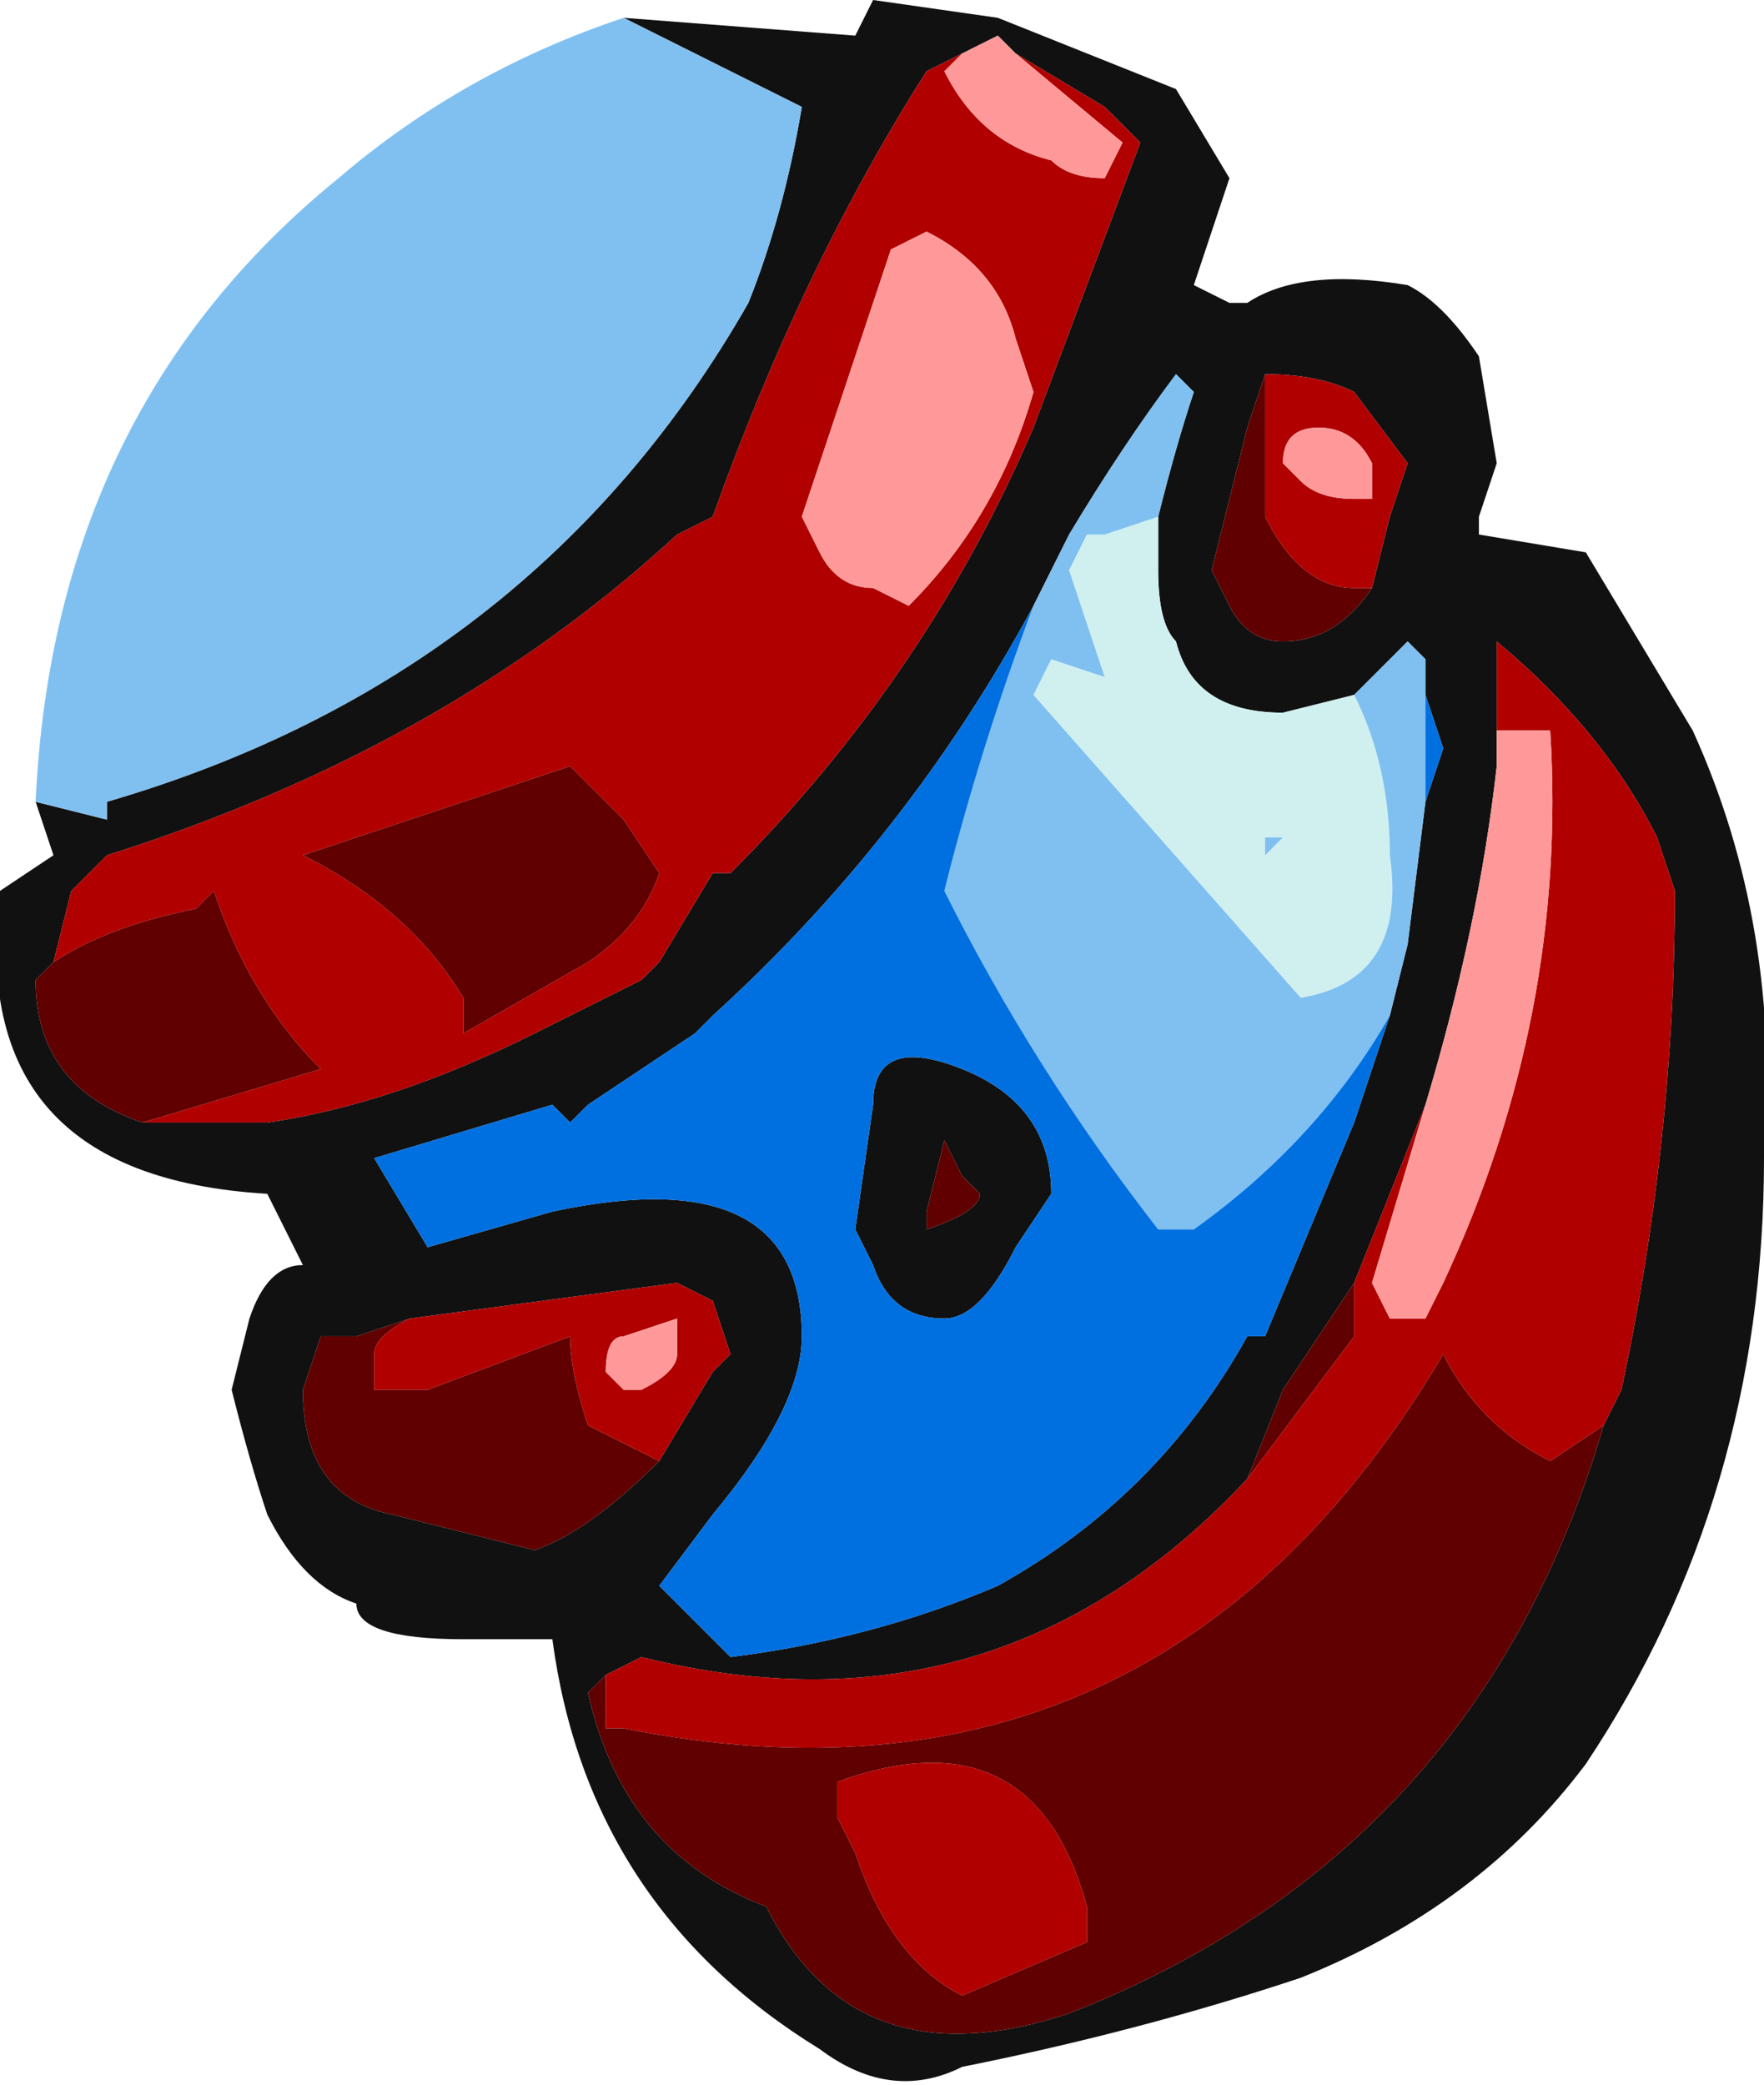 <?xml version="1.0" encoding="UTF-8" standalone="no"?>
<svg xmlns:ffdec="https://www.free-decompiler.com/flash" xmlns:xlink="http://www.w3.org/1999/xlink" ffdec:objectType="frame" height="40.95px" width="34.65px" xmlns="http://www.w3.org/2000/svg">
  <g transform="matrix(1.0, 0.0, 0.0, 1.0, 17.5, 20.65)">
    <use ffdec:characterId="2370" height="5.85" transform="matrix(7.0, 0.0, 0.0, 7.0, -17.5, -20.65)" width="4.95" xlink:href="#shape0"/>
  </g>
  <defs>
    <g id="shape0" transform="matrix(1.0, 0.0, 0.0, 1.0, 2.5, 2.95)">
      <path d="M-0.75 -2.9 L-0.1 -2.85 -0.05 -2.95 0.3 -2.9 0.8 -2.7 0.95 -2.45 0.85 -2.15 0.95 -2.1 1.0 -2.1 Q1.15 -2.2 1.45 -2.15 1.55 -2.1 1.65 -1.95 L1.7 -1.65 1.65 -1.5 1.65 -1.45 1.95 -1.4 2.25 -0.9 Q2.5 -0.35 2.45 0.3 2.45 1.25 1.95 2.0 1.65 2.4 1.15 2.6 0.7 2.75 0.2 2.85 0.0 2.95 -0.2 2.8 -0.85 2.4 -0.95 1.65 L-1.2 1.65 Q-1.5 1.65 -1.5 1.55 -1.65 1.5 -1.75 1.3 -1.8 1.15 -1.85 0.95 L-1.8 0.75 Q-1.75 0.6 -1.65 0.6 L-1.75 0.4 Q-2.6 0.35 -2.5 -0.45 L-2.35 -0.55 -2.4 -0.7 -2.2 -0.65 -2.2 -0.7 Q-1.0 -1.05 -0.4 -2.1 -0.3 -2.35 -0.25 -2.65 L-0.75 -2.9 M0.35 -2.8 L0.3 -2.85 0.2 -2.8 0.1 -2.75 Q-0.25 -2.2 -0.5 -1.5 L-0.6 -1.45 Q-1.25 -0.85 -2.2 -0.55 L-2.3 -0.45 -2.35 -0.25 -2.4 -0.2 Q-2.4 0.1 -2.1 0.2 L-1.75 0.2 Q-1.4 0.15 -1.0 -0.05 L-0.7 -0.2 -0.65 -0.25 -0.5 -0.5 -0.45 -0.5 Q0.1 -1.05 0.4 -1.75 L0.7 -2.55 0.6 -2.65 0.35 -2.8 M1.05 -1.9 L1.0 -1.75 0.9 -1.35 0.95 -1.25 Q1.0 -1.15 1.1 -1.15 1.25 -1.15 1.35 -1.3 L1.4 -1.5 1.45 -1.65 1.3 -1.85 Q1.2 -1.9 1.05 -1.9 M0.75 -1.5 Q0.8 -1.7 0.85 -1.85 L0.8 -1.9 Q0.65 -1.7 0.5 -1.45 L0.4 -1.25 Q0.05 -0.6 -0.5 -0.1 L-0.55 -0.05 -0.85 0.15 -0.9 0.2 -0.95 0.15 -1.45 0.3 -1.3 0.55 -0.95 0.45 Q-0.25 0.3 -0.25 0.8 -0.25 1.0 -0.5 1.3 L-0.65 1.5 -0.45 1.7 Q-0.05 1.65 0.3 1.5 0.75 1.25 1.0 0.8 L1.05 0.8 1.3 0.2 1.4 -0.1 1.45 -0.3 1.5 -0.7 1.55 -0.85 1.5 -1.0 1.5 -1.1 1.45 -1.15 1.3 -1.0 1.1 -0.95 Q0.85 -0.95 0.8 -1.15 0.75 -1.2 0.75 -1.35 L0.75 -1.5 M1.5 0.15 L1.3 0.65 1.1 0.95 1.0 1.2 Q0.3 1.95 -0.7 1.7 L-0.8 1.75 -0.85 1.8 Q-0.75 2.25 -0.35 2.4 -0.1 2.9 0.5 2.7 1.65 2.25 2.0 1.05 L2.05 0.95 Q2.2 0.25 2.2 -0.45 L2.15 -0.6 Q2.0 -0.9 1.7 -1.15 L1.7 -1.1 1.7 -0.8 Q1.65 -0.35 1.5 0.15 M-0.05 0.15 Q-0.05 -0.05 0.2 0.05 0.45 0.15 0.45 0.4 L0.35 0.55 Q0.25 0.75 0.15 0.75 0.0 0.75 -0.05 0.6 L-0.1 0.5 -0.05 0.15 M-0.65 1.15 L-0.5 0.9 -0.45 0.85 -0.5 0.7 -0.6 0.65 -1.35 0.75 -1.5 0.8 -1.6 0.8 -1.65 0.95 Q-1.65 1.25 -1.4 1.3 L-1.0 1.4 Q-0.85 1.35 -0.65 1.15 M0.1 0.45 L0.1 0.5 Q0.25 0.45 0.25 0.4 L0.2 0.35 0.15 0.25 0.1 0.45" fill="#111111" fill-rule="evenodd" stroke="none"/>
      <path d="M0.75 -1.5 L0.75 -1.35 Q0.75 -1.2 0.8 -1.15 0.85 -0.95 1.1 -0.95 L1.3 -1.0 Q1.4 -0.8 1.4 -0.55 1.45 -0.2 1.15 -0.15 L0.4 -1.0 0.45 -1.1 0.6 -1.05 0.5 -1.35 0.55 -1.45 0.6 -1.45 0.75 -1.5 M1.1 -0.6 L1.05 -0.6 1.05 -0.55 1.1 -0.6" fill="#d0f0f0" fill-rule="evenodd" stroke="none"/>
      <path d="M-2.4 -0.7 Q-2.35 -1.8 -1.55 -2.45 -1.2 -2.75 -0.75 -2.9 L-0.25 -2.65 Q-0.3 -2.35 -0.4 -2.1 -1.0 -1.05 -2.2 -0.7 L-2.2 -0.65 -2.4 -0.7 M0.4 -1.25 L0.5 -1.45 Q0.65 -1.7 0.8 -1.9 L0.85 -1.85 Q0.8 -1.7 0.75 -1.5 L0.6 -1.45 0.55 -1.45 0.5 -1.35 0.6 -1.05 0.45 -1.1 0.4 -1.0 1.15 -0.15 Q1.45 -0.2 1.4 -0.55 1.4 -0.8 1.3 -1.0 L1.45 -1.15 1.5 -1.1 1.5 -1.0 1.5 -0.7 1.45 -0.3 1.4 -0.1 Q1.2 0.25 0.85 0.5 L0.75 0.5 Q0.4 0.05 0.15 -0.45 0.25 -0.85 0.4 -1.25 M1.1 -0.6 L1.05 -0.55 1.05 -0.6 1.1 -0.6" fill="#80c0f0" fill-rule="evenodd" stroke="none"/>
      <path d="M1.5 -1.0 L1.55 -0.85 1.5 -0.7 1.5 -1.0 M1.4 -0.1 L1.3 0.2 1.05 0.8 1.0 0.8 Q0.75 1.25 0.3 1.5 -0.05 1.65 -0.45 1.7 L-0.65 1.5 -0.5 1.3 Q-0.25 1.0 -0.25 0.8 -0.25 0.3 -0.95 0.45 L-1.3 0.55 -1.45 0.3 -0.95 0.15 -0.9 0.2 -0.85 0.15 -0.55 -0.05 -0.5 -0.1 Q0.05 -0.6 0.4 -1.25 0.25 -0.85 0.15 -0.45 0.4 0.05 0.75 0.5 L0.85 0.5 Q1.2 0.25 1.4 -0.1 M1.7 -1.1 L1.7 -0.9 1.7 -0.8 1.7 -1.1 M-0.05 0.15 L-0.1 0.5 -0.05 0.6 Q0.0 0.75 0.15 0.75 0.25 0.75 0.35 0.55 L0.45 0.4 Q0.45 0.15 0.2 0.05 -0.05 -0.05 -0.05 0.15" fill="#0070e0" fill-rule="evenodd" stroke="none"/>
      <path d="M-2.1 0.2 Q-2.4 0.1 -2.4 -0.2 L-2.35 -0.25 Q-2.2 -0.35 -1.95 -0.4 L-1.9 -0.45 Q-1.8 -0.15 -1.6 0.05 L-2.1 0.2 M1.35 -1.3 Q1.25 -1.15 1.1 -1.15 1.0 -1.15 0.95 -1.25 L0.9 -1.35 1.0 -1.75 1.05 -1.9 1.05 -1.5 Q1.15 -1.3 1.3 -1.3 L1.35 -1.3 M1.3 0.65 L1.3 0.8 1.0 1.2 1.1 0.95 1.3 0.65 M-0.8 1.75 L-0.8 1.9 -0.75 1.9 Q0.75 2.2 1.55 0.85 1.65 1.05 1.85 1.15 L2.0 1.05 Q1.65 2.25 0.5 2.7 -0.1 2.9 -0.35 2.4 -0.75 2.25 -0.85 1.8 L-0.8 1.75 M-0.9 -0.8 L-0.75 -0.65 -0.65 -0.5 Q-0.7 -0.35 -0.85 -0.25 L-1.2 -0.05 -1.2 -0.15 Q-1.35 -0.4 -1.65 -0.55 L-0.9 -0.8 M-1.35 0.75 Q-1.45 0.8 -1.45 0.85 L-1.45 0.95 -1.3 0.95 -0.9 0.8 Q-0.9 0.9 -0.85 1.05 L-0.65 1.15 Q-0.85 1.35 -1.0 1.4 L-1.4 1.3 Q-1.65 1.25 -1.65 0.95 L-1.6 0.8 -1.5 0.8 -1.35 0.75 M-0.15 2.15 L-0.1 2.25 Q0.0 2.55 0.2 2.65 L0.55 2.5 0.55 2.4 Q0.4 1.85 -0.15 2.05 L-0.15 2.15 M0.1 0.45 L0.15 0.25 0.2 0.35 0.25 0.4 Q0.25 0.45 0.1 0.5 L0.1 0.45" fill="#600000" fill-rule="evenodd" stroke="none"/>
      <path d="M0.2 -2.8 L0.15 -2.75 Q0.25 -2.55 0.45 -2.5 0.5 -2.45 0.6 -2.45 L0.65 -2.55 0.35 -2.8 0.6 -2.65 0.7 -2.55 0.4 -1.75 Q0.1 -1.05 -0.45 -0.5 L-0.5 -0.5 -0.65 -0.25 -0.7 -0.2 -1.0 -0.05 Q-1.4 0.15 -1.75 0.2 L-2.1 0.2 -1.6 0.05 Q-1.8 -0.15 -1.9 -0.45 L-1.95 -0.4 Q-2.2 -0.35 -2.35 -0.25 L-2.3 -0.45 -2.2 -0.55 Q-1.25 -0.85 -0.6 -1.45 L-0.5 -1.5 Q-0.25 -2.2 0.1 -2.75 L0.2 -2.8 M0.4 -1.85 L0.35 -2.0 Q0.3 -2.2 0.1 -2.3 L0.0 -2.25 -0.25 -1.5 -0.2 -1.4 Q-0.15 -1.3 -0.05 -1.3 L0.05 -1.25 Q0.3 -1.5 0.4 -1.85 M1.05 -1.9 Q1.2 -1.9 1.3 -1.85 L1.45 -1.65 1.4 -1.5 1.35 -1.3 1.3 -1.3 Q1.15 -1.3 1.05 -1.5 L1.05 -1.9 M1.35 -1.55 L1.35 -1.65 Q1.3 -1.75 1.2 -1.75 1.1 -1.75 1.1 -1.65 L1.15 -1.6 Q1.2 -1.55 1.3 -1.55 L1.35 -1.55 M1.7 -0.9 L1.7 -1.1 1.7 -1.15 Q2.0 -0.9 2.15 -0.6 L2.2 -0.45 Q2.2 0.25 2.05 0.95 L2.0 1.05 1.85 1.15 Q1.65 1.05 1.55 0.85 0.75 2.2 -0.75 1.9 L-0.8 1.9 -0.8 1.75 -0.7 1.7 Q0.3 1.95 1.0 1.2 L1.3 0.8 1.3 0.65 1.5 0.15 1.35 0.65 1.4 0.75 1.5 0.75 1.55 0.65 Q1.9 -0.1 1.85 -0.9 L1.7 -0.9 M-0.9 -0.8 L-1.65 -0.55 Q-1.35 -0.4 -1.2 -0.15 L-1.2 -0.05 -0.85 -0.25 Q-0.7 -0.35 -0.65 -0.5 L-0.75 -0.65 -0.9 -0.8 M-0.6 0.85 L-0.6 0.75 -0.75 0.8 Q-0.8 0.8 -0.8 0.9 L-0.75 0.95 -0.7 0.95 Q-0.6 0.9 -0.6 0.85 M-1.35 0.75 L-0.6 0.65 -0.5 0.7 -0.45 0.85 -0.5 0.9 -0.65 1.15 -0.85 1.05 Q-0.9 0.9 -0.9 0.8 L-1.3 0.95 -1.45 0.95 -1.45 0.85 Q-1.45 0.8 -1.35 0.75 M-0.15 2.15 L-0.15 2.05 Q0.4 1.85 0.55 2.4 L0.55 2.5 0.2 2.65 Q0.0 2.55 -0.1 2.25 L-0.15 2.15" fill="#b00000" fill-rule="evenodd" stroke="none"/>
      <path d="M0.2 -2.8 L0.3 -2.85 0.35 -2.8 0.65 -2.55 0.6 -2.45 Q0.5 -2.45 0.45 -2.5 0.25 -2.55 0.15 -2.75 L0.2 -2.8 M0.4 -1.85 Q0.3 -1.5 0.05 -1.25 L-0.05 -1.3 Q-0.15 -1.3 -0.2 -1.4 L-0.25 -1.5 0.0 -2.25 0.1 -2.3 Q0.3 -2.2 0.35 -2.0 L0.4 -1.85 M1.35 -1.55 L1.3 -1.55 Q1.2 -1.55 1.15 -1.6 L1.1 -1.65 Q1.1 -1.75 1.2 -1.75 1.3 -1.75 1.35 -1.65 L1.35 -1.55 M1.7 -0.9 L1.85 -0.9 Q1.9 -0.1 1.55 0.65 L1.5 0.75 1.4 0.75 1.35 0.65 1.5 0.15 Q1.65 -0.35 1.7 -0.8 L1.7 -0.9 M-0.6 0.85 Q-0.6 0.9 -0.7 0.95 L-0.75 0.95 -0.8 0.9 Q-0.8 0.8 -0.75 0.8 L-0.6 0.75 -0.6 0.85" fill="#ff9999" fill-rule="evenodd" stroke="none"/>
    </g>
  </defs>
</svg>
